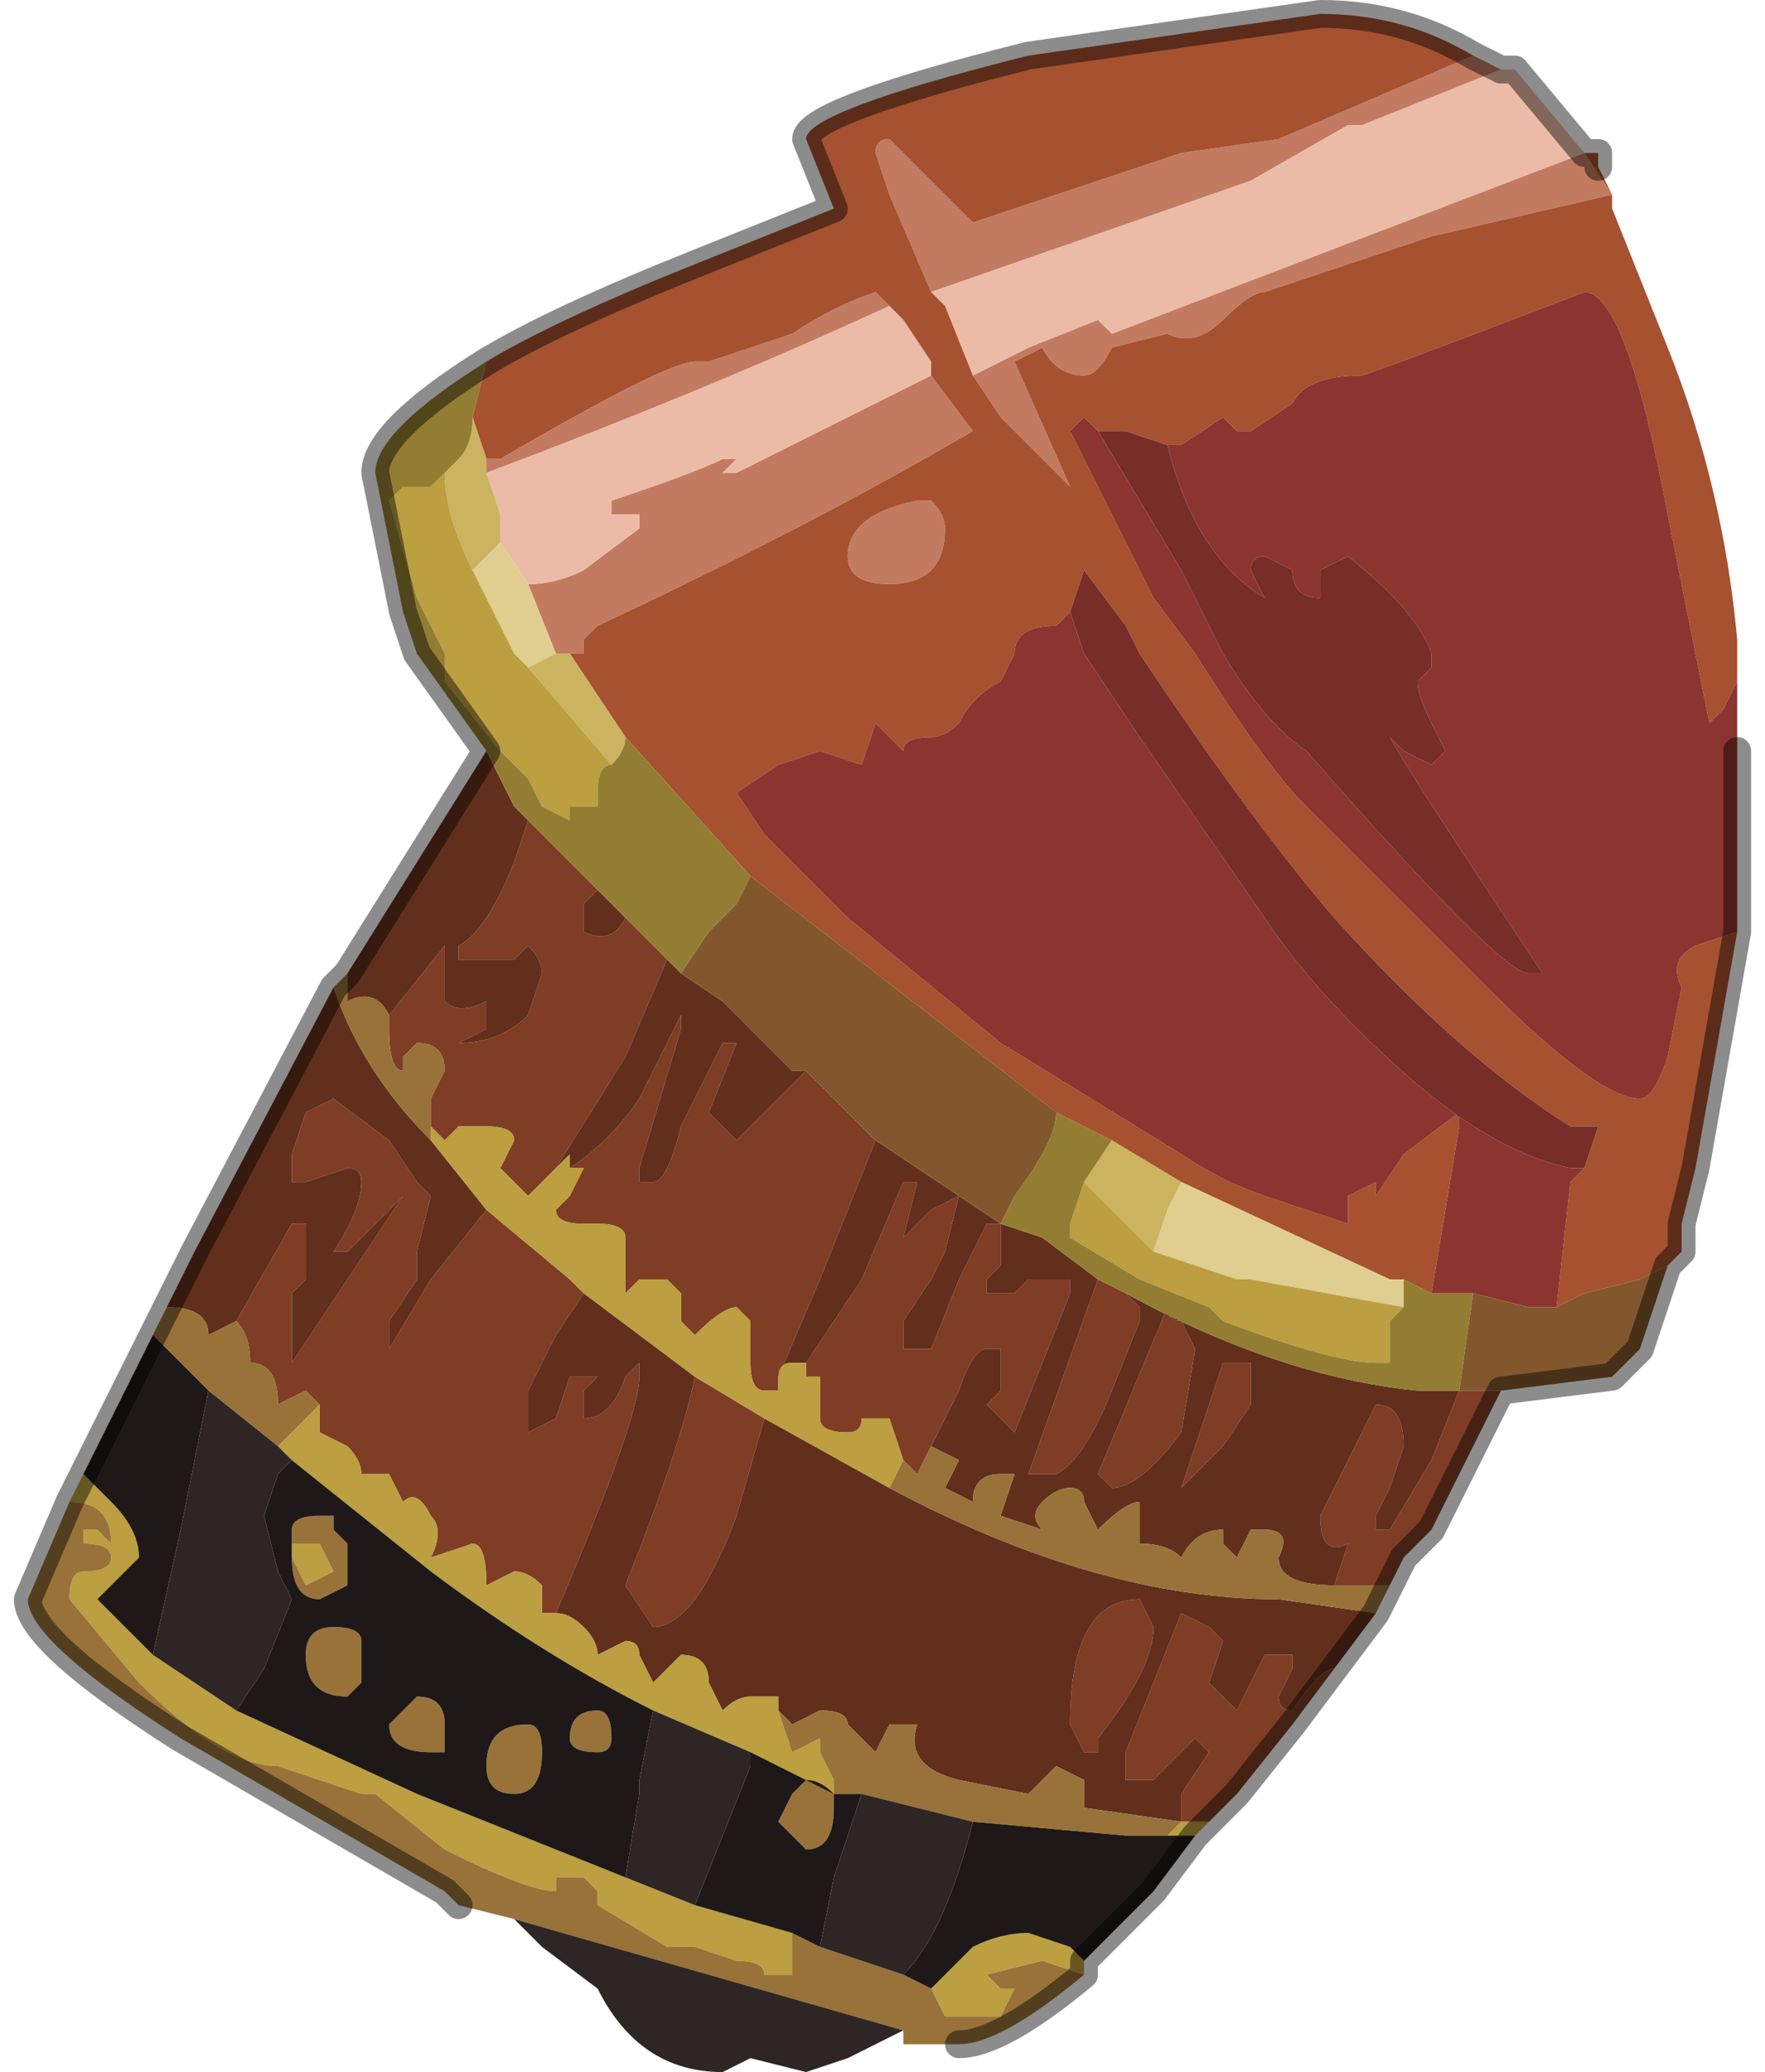 <?xml version="1.0" encoding="UTF-8" standalone="no"?>
<svg xmlns:xlink="http://www.w3.org/1999/xlink" height="7.45px" width="6.35px" xmlns="http://www.w3.org/2000/svg">
  <g transform="matrix(1.0, 0.0, 0.0, 1.0, 4.05, 4.75)">
    <path d="M1.25 -4.55 L1.35 -4.5 0.85 -4.3 0.8 -4.3 0.45 -4.1 -0.7 -3.7 -0.85 -4.05 -0.9 -4.2 Q-0.9 -4.25 -0.85 -4.25 L-0.7 -4.1 -0.7 -4.1 -0.55 -3.95 0.2 -4.2 0.55 -4.25 1.25 -4.55 M1.65 -4.2 L1.75 -4.05 1.1 -3.9 0.5 -3.7 Q0.45 -3.7 0.35 -3.6 0.25 -3.5 0.15 -3.55 L-0.05 -3.5 Q-0.1 -3.4 -0.15 -3.4 -0.25 -3.4 -0.3 -3.5 L-0.4 -3.45 -0.2 -3.0 -0.2 -3.0 -0.45 -3.25 -0.55 -3.4 -0.45 -3.45 -0.35 -3.5 -0.1 -3.6 -0.05 -3.55 1.65 -4.2 M-2.15 -2.65 Q-2.05 -2.65 -1.95 -2.7 L-1.75 -2.85 -1.75 -2.9 -1.85 -2.9 -1.85 -2.95 Q-1.55 -3.05 -1.45 -3.1 L-1.4 -3.1 -1.4 -3.1 -1.45 -3.05 -1.45 -3.05 -1.4 -3.05 -0.7 -3.4 -0.55 -3.2 Q-1.15 -2.85 -1.9 -2.5 L-1.95 -2.45 -1.95 -2.4 -2.0 -2.4 -2.05 -2.4 -2.15 -2.65 M-0.85 -3.65 Q-1.5 -3.35 -2.3 -3.05 L-2.3 -3.1 -2.25 -3.1 Q-1.65 -3.45 -1.55 -3.45 -1.5 -3.45 -1.5 -3.45 L-1.2 -3.55 Q-1.05 -3.65 -0.9 -3.7 L-0.85 -3.65 M-0.65 -2.85 Q-0.65 -2.65 -0.85 -2.65 -1.0 -2.65 -1.0 -2.75 -1.0 -2.9 -0.75 -2.95 L-0.7 -2.95 Q-0.65 -2.9 -0.65 -2.85" fill="#c27b60" fill-rule="evenodd" stroke="none"/>
    <path d="M1.35 -4.5 L1.4 -4.5 1.65 -4.2 1.65 -4.2 -0.05 -3.55 -0.1 -3.6 -0.35 -3.5 -0.45 -3.45 -0.55 -3.4 -0.65 -3.65 -0.7 -3.7 0.45 -4.1 0.8 -4.3 0.85 -4.3 1.35 -4.5 M-0.7 -3.4 L-1.4 -3.05 -1.45 -3.05 -1.45 -3.05 -1.4 -3.1 -1.4 -3.1 -1.45 -3.1 Q-1.55 -3.05 -1.85 -2.95 L-1.85 -2.9 -1.75 -2.9 -1.75 -2.85 -1.95 -2.7 Q-2.05 -2.65 -2.15 -2.65 L-2.25 -2.8 -2.25 -2.9 -2.3 -3.05 Q-1.5 -3.35 -0.85 -3.65 L-0.8 -3.6 -0.7 -3.45 -0.7 -3.4" fill="#ecbba8" fill-rule="evenodd" stroke="none"/>
    <path d="M1.65 -4.2 L1.65 -4.2 1.7 -4.2 1.7 -4.2 1.7 -4.15 1.75 -4.05 1.75 -4.0 1.95 -3.5 Q2.15 -3.0 2.2 -2.45 L2.2 -2.3 2.15 -2.2 2.1 -2.15 1.95 -2.9 Q1.8 -3.7 1.65 -3.7 1.0 -3.45 0.85 -3.4 0.65 -3.4 0.6 -3.3 L0.45 -3.2 Q0.4 -3.2 0.4 -3.2 L0.35 -3.25 0.2 -3.15 0.15 -3.15 0.0 -3.2 -0.1 -3.2 -0.15 -3.25 -0.2 -3.2 0.1 -2.6 0.25 -2.4 Q0.5 -2.0 0.65 -1.85 L1.3 -1.2 Q1.7 -0.8 1.85 -0.8 L1.85 -0.8 Q1.9 -0.8 1.95 -0.95 L2.0 -1.2 Q1.95 -1.3 2.05 -1.35 L2.2 -1.4 2.05 -0.55 2.0 -0.35 2.0 -0.25 1.95 -0.2 1.85 -0.15 1.65 -0.1 1.55 -0.05 1.6 -0.5 1.65 -0.55 1.7 -0.7 1.6 -0.7 Q1.2 -0.95 0.75 -1.45 0.45 -1.8 0.05 -2.4 L0.0 -2.5 -0.15 -2.7 -0.2 -2.55 -0.25 -2.5 Q-0.4 -2.5 -0.4 -2.4 L-0.45 -2.3 Q-0.55 -2.25 -0.6 -2.15 -0.65 -2.1 -0.7 -2.1 -0.8 -2.1 -0.8 -2.05 L-0.85 -2.1 -0.9 -2.15 -0.95 -2.0 -1.1 -2.05 -1.25 -2.0 -1.4 -1.9 -1.3 -1.75 -1.0 -1.45 -0.45 -1.0 0.2 -0.6 Q0.35 -0.5 0.5 -0.45 L0.8 -0.35 0.8 -0.45 0.9 -0.5 0.9 -0.45 1.0 -0.6 1.2 -0.75 1.2 -0.7 1.1 -0.1 1.1 -0.1 1.0 -0.15 0.95 -0.15 0.2 -0.5 -0.05 -0.65 -0.25 -0.75 -1.35 -1.6 -1.8 -2.1 -2.0 -2.4 -1.95 -2.4 -1.95 -2.45 -1.9 -2.5 Q-1.15 -2.85 -0.55 -3.2 L-0.7 -3.4 -0.7 -3.45 -0.8 -3.6 -0.85 -3.65 -0.9 -3.7 Q-1.05 -3.65 -1.2 -3.55 L-1.5 -3.45 Q-1.5 -3.45 -1.55 -3.45 -1.65 -3.45 -2.25 -3.1 L-2.3 -3.1 -2.35 -3.25 -2.35 -3.25 -2.3 -3.45 Q-2.05 -3.6 -1.55 -3.8 L-1.05 -4.0 -1.15 -4.25 Q-1.15 -4.35 -0.35 -4.55 L0.7 -4.7 Q1.0 -4.7 1.25 -4.55 L0.55 -4.25 0.2 -4.2 -0.55 -3.95 -0.7 -4.1 -0.7 -4.1 -0.85 -4.25 Q-0.9 -4.25 -0.9 -4.2 L-0.85 -4.05 -0.7 -3.7 -0.65 -3.65 -0.55 -3.4 -0.45 -3.25 -0.2 -3.0 -0.2 -3.0 -0.4 -3.45 -0.3 -3.5 Q-0.25 -3.4 -0.15 -3.4 -0.1 -3.4 -0.05 -3.5 L0.15 -3.55 Q0.25 -3.5 0.35 -3.6 0.45 -3.7 0.5 -3.7 L1.1 -3.9 1.75 -4.05 1.65 -4.2 1.65 -4.2 M-0.65 -2.85 Q-0.65 -2.9 -0.7 -2.95 L-0.75 -2.95 Q-1.0 -2.9 -1.0 -2.75 -1.0 -2.65 -0.85 -2.65 -0.65 -2.65 -0.65 -2.85" fill="#a65130" fill-rule="evenodd" stroke="none"/>
    <path d="M2.2 -2.3 L2.2 -2.05 2.2 -1.4 2.05 -1.35 Q1.95 -1.3 2.0 -1.2 L1.95 -0.95 Q1.9 -0.8 1.85 -0.8 L1.85 -0.8 Q1.7 -0.8 1.3 -1.2 L0.65 -1.85 Q0.5 -2.0 0.25 -2.4 L0.1 -2.6 -0.2 -3.2 -0.15 -3.25 -0.1 -3.2 0.2 -2.7 0.35 -2.4 Q0.5 -2.15 0.65 -2.05 1.35 -1.25 1.45 -1.25 L1.5 -1.25 1.5 -1.25 Q1.0 -2.0 0.95 -2.1 L1.0 -2.05 1.1 -2.0 1.15 -2.05 1.1 -2.15 Q1.05 -2.25 1.05 -2.3 L1.1 -2.35 1.1 -2.4 Q1.05 -2.55 0.8 -2.75 L0.7 -2.7 0.7 -2.6 Q0.6 -2.6 0.6 -2.7 L0.5 -2.75 Q0.45 -2.75 0.45 -2.7 L0.5 -2.6 0.5 -2.6 Q0.25 -2.75 0.15 -3.15 L0.2 -3.15 0.35 -3.25 0.4 -3.2 Q0.4 -3.2 0.45 -3.2 L0.6 -3.3 Q0.65 -3.4 0.85 -3.4 1.0 -3.45 1.65 -3.7 1.8 -3.7 1.95 -2.9 L2.1 -2.15 2.15 -2.2 2.2 -2.3 M-0.2 -2.55 L-0.15 -2.4 0.05 -2.1 0.5 -1.45 Q0.7 -1.15 1.05 -0.85 1.35 -0.6 1.6 -0.55 L1.65 -0.55 1.6 -0.5 1.55 -0.05 1.45 -0.05 1.25 -0.1 1.1 -0.1 1.2 -0.7 1.2 -0.75 1.0 -0.6 0.9 -0.45 0.9 -0.5 0.8 -0.45 0.8 -0.35 0.5 -0.45 Q0.35 -0.5 0.2 -0.6 L-0.45 -1.0 -1.0 -1.45 -1.3 -1.75 -1.4 -1.9 -1.25 -2.0 -1.1 -2.05 -0.95 -2.0 -0.9 -2.15 -0.85 -2.1 -0.8 -2.05 Q-0.8 -2.1 -0.7 -2.1 -0.65 -2.1 -0.6 -2.15 -0.55 -2.25 -0.45 -2.3 L-0.4 -2.4 Q-0.4 -2.5 -0.25 -2.5 L-0.2 -2.55" fill="#8c3530" fill-rule="evenodd" stroke="none"/>
    <path d="M0.15 -3.15 Q0.25 -2.75 0.5 -2.6 L0.5 -2.6 0.45 -2.7 Q0.45 -2.75 0.5 -2.75 L0.6 -2.7 Q0.6 -2.6 0.7 -2.6 L0.7 -2.7 0.8 -2.75 Q1.05 -2.55 1.1 -2.4 L1.1 -2.35 1.05 -2.3 Q1.05 -2.25 1.1 -2.15 L1.15 -2.05 1.1 -2.0 1.0 -2.05 0.95 -2.1 Q1.0 -2.0 1.5 -1.25 L1.5 -1.25 1.45 -1.25 Q1.35 -1.25 0.65 -2.05 0.5 -2.15 0.35 -2.4 L0.2 -2.7 -0.1 -3.2 0.0 -3.2 0.15 -3.15 M1.65 -0.55 L1.6 -0.55 Q1.35 -0.6 1.05 -0.85 0.7 -1.15 0.5 -1.45 L0.05 -2.1 -0.15 -2.4 -0.2 -2.55 -0.15 -2.7 0.0 -2.5 0.05 -2.4 Q0.45 -1.8 0.75 -1.45 1.2 -0.95 1.6 -0.7 L1.7 -0.7 1.65 -0.55" fill="#772d28" fill-rule="evenodd" stroke="none"/>
    <path d="M0.1 -0.25 L0.15 -0.4 0.2 -0.5 0.95 -0.15 1.0 -0.15 1.0 -0.05 0.45 -0.15 0.4 -0.15 Q0.25 -0.2 0.1 -0.25 M-2.15 -2.65 L-2.05 -2.4 -2.15 -2.35 -2.2 -2.4 -2.35 -2.7 -2.25 -2.8 -2.15 -2.65" fill="#e0ce91" fill-rule="evenodd" stroke="none"/>
    <path d="M0.2 -0.5 L0.15 -0.4 0.1 -0.25 -0.15 -0.5 -0.05 -0.65 0.2 -0.5 M-2.05 -2.4 L-2.0 -2.4 -1.8 -2.1 Q-1.8 -2.05 -1.85 -2.0 L-2.15 -2.35 -2.05 -2.4 M-2.3 -3.05 L-2.25 -2.9 -2.25 -2.8 -2.35 -2.7 Q-2.45 -2.9 -2.45 -3.05 L-2.4 -3.1 Q-2.35 -3.15 -2.35 -3.25 L-2.3 -3.1 -2.3 -3.05" fill="#cbb360" fill-rule="evenodd" stroke="none"/>
    <path d="M1.35 0.25 L1.1 0.75 1.0 0.85 0.95 0.95 0.85 0.95 0.75 0.95 0.8 0.8 Q0.7 0.85 0.7 0.7 L0.9 0.3 Q1.0 0.3 1.0 0.45 L0.95 0.6 0.9 0.7 0.9 0.75 0.95 0.75 1.1 0.5 1.2 0.25 1.25 0.25 1.35 0.25 M0.75 1.25 L0.6 1.45 0.4 1.7 0.3 1.8 0.2 1.8 0.2 1.7 0.3 1.55 0.25 1.5 0.2 1.55 0.1 1.65 0.0 1.65 0.0 1.55 0.1 1.3 0.2 1.05 0.3 1.1 0.35 1.15 0.3 1.3 0.4 1.4 0.45 1.3 0.5 1.2 0.6 1.2 0.6 1.25 0.55 1.35 Q0.55 1.4 0.6 1.4 0.7 1.25 0.75 1.25 M0.0 -0.1 L0.05 -0.05 0.05 0.0 -0.05 0.25 Q-0.15 0.5 -0.25 0.55 L-0.35 0.55 -0.1 -0.15 0.0 -0.1 M-0.6 -0.45 L-0.65 -0.25 -0.7 -0.15 -0.8 0.0 -0.8 0.1 -0.7 0.1 -0.6 -0.15 -0.6 -0.15 -0.5 -0.35 -0.45 -0.35 -0.45 -0.2 -0.5 -0.15 -0.5 -0.1 Q-0.5 -0.1 -0.4 -0.1 L-0.35 -0.15 -0.3 -0.15 -0.25 -0.15 -0.2 -0.15 -0.2 -0.1 -0.4 0.4 -0.5 0.3 -0.45 0.25 -0.45 0.1 -0.5 0.1 Q-0.55 0.1 -0.6 0.25 L-0.7 0.45 -0.7 0.45 -0.75 0.55 -0.8 0.5 -0.85 0.35 -0.9 0.35 Q-0.95 0.35 -0.95 0.35 -0.95 0.4 -1.0 0.4 -1.1 0.4 -1.1 0.35 L-1.1 0.2 -1.15 0.2 -1.15 0.15 -0.95 -0.15 -0.95 -0.15 -0.8 -0.5 -0.75 -0.5 -0.8 -0.3 -0.7 -0.4 -0.6 -0.45 -0.6 -0.45 M0.05 1.0 L0.1 1.1 Q0.1 1.25 -0.1 1.5 L-0.1 1.55 -0.15 1.55 -0.2 1.45 Q-0.2 1.0 0.05 1.0 M0.25 0.1 L0.2 0.4 Q0.05 0.6 -0.05 0.6 L-0.1 0.55 0.15 -0.05 Q0.15 0.0 0.2 0.0 L0.25 0.1 M0.2 0.6 L0.35 0.15 0.45 0.15 0.45 0.3 0.35 0.45 0.2 0.6 M-2.65 -1.1 L-2.45 -1.35 -2.45 -1.15 Q-2.4 -1.1 -2.3 -1.15 L-2.3 -1.05 -2.4 -1.0 Q-2.25 -1.0 -2.15 -1.1 L-2.1 -1.25 Q-2.1 -1.3 -2.15 -1.35 -2.2 -1.3 -2.2 -1.3 L-2.3 -1.3 -2.4 -1.3 -2.4 -1.35 Q-2.3 -1.4 -2.2 -1.65 L-2.15 -1.8 -2.0 -1.65 -1.9 -1.55 -1.95 -1.5 -1.95 -1.4 Q-1.85 -1.35 -1.8 -1.45 L-1.65 -1.3 -1.8 -0.95 -2.05 -0.55 -2.15 -0.45 -2.2 -0.5 -2.25 -0.55 -2.2 -0.65 Q-2.2 -0.7 -2.3 -0.7 L-2.4 -0.7 -2.45 -0.65 -2.5 -0.7 -2.5 -0.8 -2.45 -0.9 Q-2.45 -1.0 -2.55 -1.0 L-2.6 -0.95 -2.6 -0.9 Q-2.65 -0.9 -2.65 -1.05 L-2.65 -1.1 M-3.2 0.0 L-3.0 -0.35 -2.95 -0.35 -2.95 -0.15 -3.0 -0.1 -3.0 0.1 -3.0 0.15 -2.8 -0.15 -2.6 -0.45 -2.8 -0.25 -2.85 -0.25 Q-2.75 -0.4 -2.75 -0.5 -2.75 -0.55 -2.8 -0.55 L-2.95 -0.5 -3.0 -0.5 -3.0 -0.6 -2.95 -0.75 -2.85 -0.8 -2.65 -0.65 -2.55 -0.5 -2.5 -0.45 -2.55 -0.25 -2.55 -0.15 -2.65 0.0 -2.65 0.1 -2.5 -0.15 -2.3 -0.4 -2.0 -0.15 -1.95 -0.1 -2.05 0.05 -2.15 0.25 -2.15 0.4 -2.05 0.35 -2.0 0.2 -1.9 0.2 -1.95 0.25 -1.95 0.35 Q-1.85 0.35 -1.8 0.2 L-1.75 0.15 -1.75 0.2 Q-1.75 0.35 -2.05 1.05 L-2.1 1.05 -2.1 0.95 Q-2.15 0.9 -2.2 0.9 L-2.3 0.95 Q-2.3 0.8 -2.35 0.8 L-2.5 0.85 Q-2.45 0.75 -2.5 0.7 -2.55 0.6 -2.6 0.65 L-2.65 0.55 -2.75 0.55 Q-2.75 0.5 -2.8 0.45 L-2.9 0.4 -2.9 0.3 -2.95 0.25 -3.05 0.3 Q-3.05 0.15 -3.15 0.15 -3.15 0.05 -3.2 0.0 M-1.15 -0.9 L-0.9 -0.65 -1.1 -0.15 -1.25 0.2 -1.25 0.25 -1.3 0.25 Q-1.35 0.25 -1.35 0.15 L-1.35 0.0 -1.4 -0.05 Q-1.45 -0.05 -1.55 0.05 L-1.6 0.0 -1.6 -0.1 -1.65 -0.15 -1.65 -0.15 -1.7 -0.15 -1.75 -0.15 -1.75 -0.15 -1.8 -0.1 -1.8 -0.15 -1.8 -0.3 Q-1.8 -0.35 -1.9 -0.35 L-1.95 -0.35 Q-2.05 -0.35 -2.05 -0.4 L-2.0 -0.45 -1.95 -0.55 -2.0 -0.55 Q-1.85 -0.65 -1.75 -0.8 L-1.6 -1.1 -1.6 -1.05 -1.75 -0.55 -1.75 -0.5 -1.7 -0.5 Q-1.65 -0.5 -1.6 -0.7 L-1.45 -1.0 -1.4 -1.0 -1.5 -0.75 -1.45 -0.7 -1.4 -0.65 -1.15 -0.9 M-1.55 0.2 L-1.3 0.35 -1.4 0.7 Q-1.55 1.1 -1.7 1.1 L-1.8 0.95 Q-1.6 0.45 -1.55 0.2" fill="#7e3d24" fill-rule="evenodd" stroke="none"/>
    <path d="M0.9 1.05 L0.75 1.25 Q0.7 1.25 0.6 1.4 0.55 1.4 0.55 1.35 L0.6 1.25 0.6 1.2 0.5 1.2 0.45 1.3 0.4 1.4 0.3 1.3 0.35 1.15 0.3 1.1 0.2 1.05 0.1 1.3 0.0 1.55 0.0 1.65 0.1 1.65 0.2 1.55 0.25 1.5 0.3 1.55 0.2 1.7 0.2 1.8 -0.15 1.75 -0.15 1.65 -0.25 1.6 -0.3 1.65 -0.35 1.7 -0.6 1.65 Q-0.8 1.6 -0.75 1.45 L-0.8 1.45 -0.85 1.45 -0.9 1.55 -1.0 1.45 Q-1.0 1.4 -1.1 1.4 L-1.2 1.45 -1.25 1.4 -1.25 1.35 -1.35 1.35 Q-1.4 1.35 -1.45 1.4 L-1.5 1.3 Q-1.5 1.2 -1.6 1.2 L-1.65 1.25 -1.7 1.3 -1.75 1.2 Q-1.75 1.15 -1.8 1.15 L-1.9 1.2 Q-1.9 1.15 -1.95 1.1 -2.0 1.05 -2.05 1.05 -1.75 0.35 -1.75 0.2 L-1.75 0.15 -1.8 0.2 Q-1.85 0.35 -1.95 0.35 L-1.95 0.25 -1.9 0.2 -2.0 0.2 -2.05 0.35 -2.15 0.4 -2.15 0.25 -2.05 0.05 -1.95 -0.1 -1.55 0.2 Q-1.6 0.45 -1.8 0.95 L-1.7 1.1 Q-1.55 1.1 -1.4 0.7 L-1.3 0.35 -0.85 0.6 Q-0.1 1.0 0.55 1.0 L0.9 1.05 M-3.45 -0.05 L-3.35 -0.25 -2.85 -1.2 Q-2.75 -0.9 -2.5 -0.65 L-2.3 -0.4 -2.5 -0.15 -2.65 0.1 -2.65 0.0 -2.55 -0.15 -2.55 -0.25 -2.5 -0.45 -2.55 -0.5 -2.65 -0.65 -2.85 -0.8 -2.95 -0.75 -3.0 -0.6 -3.0 -0.5 -2.95 -0.5 -2.8 -0.55 Q-2.75 -0.55 -2.75 -0.5 -2.75 -0.4 -2.85 -0.25 L-2.8 -0.25 -2.6 -0.45 -2.8 -0.15 -3.0 0.15 -3.0 0.1 -3.0 -0.1 -2.95 -0.15 -2.95 -0.35 -3.0 -0.35 -3.2 0.0 -3.2 0.0 -3.3 0.05 -3.3 0.05 Q-3.3 -0.05 -3.45 -0.05 L-3.45 -0.05 M-2.8 -1.25 L-2.8 -1.25 -2.3 -2.05 -2.2 -1.85 -2.15 -1.8 -2.2 -1.65 Q-2.3 -1.4 -2.4 -1.35 L-2.4 -1.3 -2.3 -1.3 -2.2 -1.3 Q-2.2 -1.3 -2.15 -1.35 -2.1 -1.3 -2.1 -1.25 L-2.15 -1.1 Q-2.25 -1.0 -2.4 -1.0 L-2.3 -1.05 -2.3 -1.15 Q-2.4 -1.1 -2.45 -1.15 L-2.45 -1.35 -2.65 -1.1 Q-2.7 -1.2 -2.8 -1.15 L-2.8 -1.25 M-0.1 -0.15 L-0.35 0.55 -0.25 0.55 Q-0.15 0.5 -0.05 0.25 L0.05 0.0 0.05 -0.05 0.0 -0.1 Q0.55 0.2 1.05 0.25 L1.1 0.25 1.2 0.25 1.1 0.5 0.95 0.75 0.9 0.75 0.9 0.7 0.95 0.6 1.0 0.45 Q1.0 0.3 0.9 0.3 L0.7 0.7 Q0.7 0.85 0.8 0.8 L0.75 0.95 Q0.55 0.95 0.55 0.85 0.6 0.75 0.5 0.75 L0.45 0.75 0.4 0.85 0.35 0.8 0.35 0.75 Q0.25 0.75 0.2 0.85 0.15 0.8 0.05 0.8 L0.05 0.65 Q0.0 0.65 -0.1 0.75 L-0.15 0.65 Q-0.15 0.6 -0.2 0.6 -0.25 0.6 -0.3 0.65 -0.35 0.7 -0.3 0.75 L-0.45 0.7 -0.4 0.55 Q-0.45 0.55 -0.45 0.55 -0.55 0.55 -0.55 0.65 L-0.65 0.6 -0.6 0.5 -0.7 0.45 -0.6 0.25 Q-0.55 0.1 -0.5 0.1 L-0.45 0.1 -0.45 0.25 -0.5 0.3 -0.4 0.4 -0.2 -0.1 -0.2 -0.15 -0.25 -0.15 -0.3 -0.15 -0.35 -0.15 -0.4 -0.1 Q-0.5 -0.1 -0.5 -0.1 L-0.5 -0.15 -0.45 -0.2 -0.45 -0.35 -0.5 -0.35 -0.6 -0.15 -0.6 -0.15 -0.7 0.1 -0.8 0.1 -0.8 0.0 -0.7 -0.15 -0.65 -0.25 -0.6 -0.45 -0.45 -0.35 -0.3 -0.3 -0.1 -0.15 -0.1 -0.15 M0.2 0.6 L0.35 0.45 0.45 0.3 0.45 0.15 0.35 0.15 0.2 0.6 M0.25 0.1 L0.2 0.0 Q0.15 0.0 0.15 -0.05 L-0.1 0.55 -0.05 0.6 Q0.05 0.6 0.2 0.4 L0.25 0.1 M0.05 1.0 Q-0.2 1.0 -0.2 1.45 L-0.15 1.55 -0.1 1.55 -0.1 1.5 Q0.1 1.25 0.1 1.1 L0.05 1.0 M-2.05 -0.55 L-1.8 -0.95 -1.65 -1.3 -1.6 -1.25 -1.45 -1.15 -1.25 -0.95 -1.2 -0.9 -1.15 -0.9 -1.4 -0.65 -1.45 -0.7 -1.5 -0.75 -1.4 -1.0 -1.45 -1.0 -1.6 -0.7 Q-1.65 -0.5 -1.7 -0.5 L-1.75 -0.5 -1.75 -0.55 -1.6 -1.05 -1.6 -1.1 -1.75 -0.8 Q-1.85 -0.65 -2.0 -0.55 L-2.0 -0.6 -2.05 -0.55 M-1.8 -1.45 Q-1.85 -1.35 -1.95 -1.4 L-1.95 -1.5 -1.9 -1.55 -1.8 -1.45 M-0.9 -0.65 L-0.6 -0.45 -0.7 -0.4 -0.8 -0.3 -0.75 -0.5 -0.8 -0.5 -0.95 -0.15 -0.95 -0.15 -1.15 0.15 -1.2 0.15 Q-1.25 0.15 -1.25 0.2 L-1.1 -0.15 -0.9 -0.65" fill="#622f1c" fill-rule="evenodd" stroke="none"/>
    <path d="M0.3 1.8 L0.25 1.85 0.15 1.85 0.2 1.8 0.3 1.8 M-0.15 2.3 L-0.15 2.35 -0.3 2.3 -0.5 2.35 -0.45 2.4 -0.4 2.4 -0.45 2.5 -0.5 2.5 -0.6 2.5 -0.65 2.5 -0.7 2.4 -0.7 2.4 -0.65 2.35 -0.55 2.25 Q-0.45 2.2 -0.35 2.2 L-0.2 2.25 -0.15 2.3 M-3.8 0.65 L-3.75 0.55 -3.65 0.65 Q-3.55 0.75 -3.55 0.85 L-3.6 0.9 -3.7 1.0 -3.5 1.2 -3.2 1.4 -2.55 1.7 -1.8 2.0 -1.55 2.1 -1.2 2.2 -1.2 2.35 -1.3 2.35 Q-1.3 2.3 -1.4 2.3 L-1.55 2.25 -1.6 2.25 -1.65 2.25 -1.9 2.1 -1.9 2.05 -1.95 2.0 -2.05 2.0 -2.05 2.05 Q-2.15 2.05 -2.45 1.9 L-2.7 1.7 -2.7 1.7 -2.65 1.7 -2.7 1.7 -2.75 1.7 -2.75 1.7 -3.05 1.6 Q-3.25 1.6 -3.55 1.3 L-3.8 1.0 Q-3.8 0.9 -3.75 0.9 -3.65 0.9 -3.65 0.85 -3.65 0.8 -3.75 0.8 L-3.75 0.75 -3.7 0.75 -3.65 0.8 Q-3.65 0.65 -3.8 0.65 M0.1 -0.25 Q0.25 -0.2 0.4 -0.15 L0.45 -0.15 1.0 -0.05 0.95 0.0 0.95 0.15 0.9 0.15 Q0.75 0.15 0.35 0.0 L0.3 -0.05 0.05 -0.15 -0.2 -0.3 -0.2 -0.35 -0.15 -0.5 0.1 -0.25 M-1.85 -2.0 Q-1.9 -2.0 -1.9 -1.9 L-1.9 -1.85 -1.95 -1.85 -2.0 -1.85 -2.0 -1.8 -2.1 -1.85 -2.15 -1.95 -2.25 -2.05 -2.45 -2.3 -2.45 -2.4 -2.55 -2.6 -2.65 -2.95 -2.6 -3.0 -2.5 -3.0 -2.45 -3.05 Q-2.45 -2.9 -2.35 -2.7 L-2.2 -2.4 -2.15 -2.35 -1.85 -2.0 M-2.5 -0.7 L-2.45 -0.65 -2.4 -0.7 -2.3 -0.7 Q-2.2 -0.7 -2.2 -0.65 L-2.25 -0.55 -2.2 -0.5 -2.15 -0.45 -2.05 -0.55 -2.0 -0.6 -2.0 -0.55 -1.95 -0.55 -2.0 -0.45 -2.05 -0.4 Q-2.05 -0.35 -1.95 -0.35 L-1.9 -0.35 Q-1.8 -0.35 -1.8 -0.3 L-1.8 -0.15 -1.8 -0.1 -1.75 -0.15 -1.75 -0.15 -1.7 -0.15 -1.65 -0.15 -1.65 -0.15 -1.6 -0.1 -1.6 0.0 -1.55 0.05 Q-1.45 -0.05 -1.4 -0.05 L-1.35 0.0 -1.35 0.15 Q-1.35 0.25 -1.3 0.25 L-1.25 0.25 -1.25 0.2 Q-1.25 0.15 -1.2 0.15 L-1.15 0.15 -1.15 0.2 -1.1 0.2 -1.1 0.35 Q-1.1 0.4 -1.0 0.4 -0.95 0.4 -0.95 0.35 -0.95 0.35 -0.9 0.35 L-0.85 0.35 -0.8 0.5 -0.85 0.6 -1.3 0.35 -1.55 0.2 -1.95 -0.1 -2.0 -0.15 -2.3 -0.4 -2.5 -0.65 -2.5 -0.7 M-2.05 1.05 Q-2.0 1.05 -1.95 1.1 -1.9 1.15 -1.9 1.2 L-1.8 1.15 Q-1.75 1.15 -1.75 1.2 L-1.7 1.3 -1.65 1.25 -1.6 1.2 Q-1.5 1.2 -1.5 1.3 L-1.45 1.4 Q-1.4 1.35 -1.35 1.35 L-1.25 1.35 -1.25 1.4 -1.25 1.4 -1.2 1.55 -1.1 1.5 -1.1 1.55 -1.05 1.65 -1.05 1.7 -1.35 1.55 -1.7 1.4 Q-2.1 1.2 -2.5 0.9 L-3.0 0.5 -3.05 0.45 -2.9 0.3 -2.9 0.4 -2.8 0.45 Q-2.75 0.5 -2.75 0.55 L-2.65 0.55 -2.6 0.65 Q-2.55 0.6 -2.5 0.7 -2.45 0.75 -2.5 0.85 L-2.35 0.8 Q-2.3 0.8 -2.3 0.95 L-2.2 0.9 Q-2.15 0.9 -2.1 0.95 L-2.1 1.05 -2.05 1.05 M-3.0 0.85 L-3.0 0.8 -2.9 0.8 -2.9 0.8 -2.85 0.9 -2.95 0.95 -3.0 0.85" fill="#bb9f40" fill-rule="evenodd" stroke="none"/>
    <path d="M-2.3 -2.05 L-2.55 -2.4 -2.6 -2.55 -2.7 -3.05 Q-2.7 -3.2 -2.3 -3.45 L-2.35 -3.25 -2.35 -3.25 Q-2.35 -3.15 -2.4 -3.1 L-2.45 -3.05 -2.5 -3.0 -2.6 -3.0 -2.65 -2.95 -2.55 -2.6 -2.45 -2.4 -2.45 -2.3 -2.25 -2.05 -2.15 -1.95 -2.1 -1.85 -2.0 -1.8 -2.0 -1.85 -1.95 -1.85 -1.9 -1.85 -1.9 -1.9 Q-1.9 -2.0 -1.85 -2.0 -1.8 -2.05 -1.8 -2.1 L-1.35 -1.6 -1.4 -1.5 -1.5 -1.4 -1.6 -1.25 -1.65 -1.3 -1.8 -1.45 -1.9 -1.55 -2.0 -1.65 -2.15 -1.8 -2.2 -1.85 -2.3 -2.05 M1.1 -0.1 L1.25 -0.1 1.2 0.25 1.1 0.25 1.05 0.25 Q0.55 0.2 0.0 -0.1 L-0.1 -0.15 -0.1 -0.15 -0.3 -0.3 -0.45 -0.35 -0.4 -0.45 Q-0.25 -0.65 -0.25 -0.75 L-0.05 -0.65 -0.15 -0.5 -0.2 -0.35 -0.2 -0.3 0.05 -0.15 0.3 -0.05 0.35 0.0 Q0.75 0.15 0.9 0.15 L0.95 0.15 0.95 0.0 1.0 -0.05 1.0 -0.15 1.1 -0.1 1.1 -0.1" fill="#937d33" fill-rule="evenodd" stroke="none"/>
    <path d="M1.95 -0.2 L1.85 0.1 1.75 0.2 1.35 0.25 1.25 0.25 1.2 0.25 1.25 -0.1 1.45 -0.05 1.55 -0.05 1.65 -0.1 1.85 -0.15 1.95 -0.2 M-0.45 -0.35 L-0.6 -0.45 -0.9 -0.65 -1.15 -0.9 -1.2 -0.9 -1.25 -0.95 -1.45 -1.15 -1.6 -1.25 -1.5 -1.4 -1.4 -1.5 -1.35 -1.6 -0.25 -0.75 Q-0.25 -0.65 -0.4 -0.45 L-0.45 -0.35 M-0.6 -0.45 L-0.6 -0.45" fill="#83572d" fill-rule="evenodd" stroke="none"/>
    <path d="M0.95 0.95 L0.9 1.05 0.55 1.0 Q-0.1 1.0 -0.85 0.6 L-0.8 0.5 -0.75 0.55 -0.7 0.45 -0.7 0.45 -0.6 0.5 -0.65 0.6 -0.55 0.65 Q-0.55 0.55 -0.45 0.55 -0.45 0.55 -0.4 0.55 L-0.45 0.7 -0.3 0.75 Q-0.35 0.7 -0.3 0.65 -0.25 0.6 -0.2 0.6 -0.15 0.6 -0.15 0.65 L-0.1 0.75 Q0.0 0.65 0.05 0.65 L0.05 0.8 Q0.15 0.8 0.2 0.85 0.25 0.75 0.35 0.75 L0.35 0.8 0.4 0.85 0.45 0.75 0.5 0.75 Q0.6 0.75 0.55 0.85 0.55 0.95 0.75 0.95 L0.85 0.95 0.95 0.95 M-0.15 2.35 Q-0.45 2.6 -0.6 2.6 L-0.8 2.6 -0.8 2.55 -2.2 2.15 -2.4 2.1 -2.45 2.05 -3.4 1.5 Q-3.95 1.15 -3.95 1.0 L-3.8 0.65 Q-3.65 0.65 -3.65 0.8 L-3.7 0.75 -3.75 0.75 -3.75 0.8 Q-3.65 0.8 -3.65 0.85 -3.65 0.9 -3.75 0.9 -3.8 0.9 -3.8 1.0 L-3.55 1.3 Q-3.25 1.6 -3.05 1.6 L-2.75 1.7 -2.75 1.7 -2.7 1.7 -2.65 1.7 -2.7 1.7 -2.7 1.7 -2.45 1.9 Q-2.15 2.05 -2.05 2.05 L-2.05 2.0 -1.95 2.0 -1.9 2.05 -1.9 2.1 -1.65 2.25 -1.6 2.25 -1.55 2.25 -1.4 2.3 Q-1.3 2.3 -1.3 2.35 L-1.2 2.35 -1.2 2.2 -1.1 2.25 -0.8 2.35 -0.7 2.4 -0.7 2.4 -0.65 2.5 -0.6 2.5 -0.5 2.5 -0.45 2.5 -0.4 2.4 -0.45 2.4 -0.5 2.35 -0.3 2.3 -0.15 2.35 M-3.5 0.05 L-3.45 -0.05 -3.45 -0.05 Q-3.3 -0.05 -3.3 0.05 L-3.3 0.05 -3.2 0.0 -3.2 0.0 Q-3.15 0.05 -3.15 0.15 -3.05 0.15 -3.05 0.3 L-2.95 0.25 -2.9 0.3 -3.05 0.45 -3.3 0.25 -3.5 0.05 M-2.85 -1.2 L-2.8 -1.25 -2.8 -1.15 Q-2.7 -1.2 -2.65 -1.1 L-2.65 -1.05 Q-2.65 -0.9 -2.6 -0.9 L-2.6 -0.95 -2.55 -1.0 Q-2.45 -1.0 -2.45 -0.9 L-2.5 -0.8 -2.5 -0.7 -2.5 -0.65 Q-2.75 -0.9 -2.85 -1.2 M0.2 1.8 L0.15 1.85 0.0 1.85 -0.55 1.8 -0.95 1.7 -0.95 1.7 -1.05 1.7 -1.05 1.65 -1.1 1.55 -1.1 1.5 -1.2 1.55 -1.25 1.4 -1.25 1.4 -1.2 1.45 -1.1 1.4 Q-1.0 1.4 -1.0 1.45 L-0.9 1.55 -0.85 1.45 -0.8 1.45 -0.75 1.45 Q-0.8 1.6 -0.6 1.65 L-0.35 1.7 -0.3 1.65 -0.25 1.6 -0.15 1.65 -0.15 1.75 0.2 1.8 M-1.2 1.7 L-1.15 1.65 Q-1.1 1.65 -1.05 1.7 L-1.05 1.75 Q-1.05 1.9 -1.15 1.9 L-1.25 1.8 -1.2 1.7 M-2.0 1.5 Q-2.0 1.4 -1.9 1.4 -1.85 1.4 -1.85 1.5 -1.85 1.55 -1.9 1.55 -2.0 1.55 -2.0 1.5 M-2.85 0.7 L-2.85 0.75 -2.8 0.8 -2.8 0.95 -2.9 1.0 Q-3.0 1.0 -3.0 0.85 L-3.0 0.75 Q-3.0 0.7 -2.9 0.7 L-2.85 0.7 M-3.0 0.85 L-2.95 0.95 -2.85 0.9 -2.9 0.8 -2.9 0.8 -3.0 0.8 -3.0 0.85 M-2.85 1.1 Q-2.75 1.1 -2.75 1.15 L-2.75 1.3 -2.8 1.35 Q-2.95 1.35 -2.95 1.2 -2.95 1.1 -2.85 1.1 M-2.15 1.45 Q-2.1 1.45 -2.1 1.55 -2.1 1.7 -2.2 1.7 -2.3 1.7 -2.3 1.6 -2.3 1.45 -2.15 1.45 M-2.45 1.55 L-2.5 1.55 Q-2.65 1.55 -2.65 1.45 L-2.55 1.35 Q-2.45 1.35 -2.45 1.45 L-2.45 1.55" fill="#987239" fill-rule="evenodd" stroke="none"/>
    <path d="M0.25 1.85 L0.1 2.05 -0.15 2.3 -0.2 2.25 -0.35 2.2 Q-0.45 2.2 -0.55 2.25 L-0.65 2.35 -0.7 2.4 -0.8 2.35 Q-0.65 2.2 -0.55 1.8 L0.0 1.85 0.15 1.85 0.25 1.85 M-3.75 0.55 L-3.5 0.05 -3.3 0.25 -3.4 0.75 -3.5 1.2 -3.7 1.0 -3.6 0.9 -3.55 0.85 Q-3.55 0.75 -3.65 0.65 L-3.75 0.55 M-3.0 0.5 L-2.5 0.9 Q-2.1 1.2 -1.7 1.4 L-1.75 1.65 -1.75 1.7 -1.8 2.0 -2.55 1.7 -3.2 1.4 -3.1 1.25 -3.0 1.0 -3.05 0.9 -3.1 0.7 -3.05 0.55 -3.0 0.5 M-1.35 1.55 L-1.05 1.7 Q-1.1 1.65 -1.15 1.65 L-1.2 1.7 -1.25 1.8 -1.15 1.9 Q-1.05 1.9 -1.05 1.75 L-1.05 1.7 -0.95 1.7 -0.95 1.7 -1.05 2.0 -1.1 2.25 -1.2 2.2 -1.55 2.1 -1.35 1.6 -1.35 1.55 M-2.0 1.5 Q-2.0 1.55 -1.9 1.55 -1.85 1.55 -1.85 1.5 -1.85 1.4 -1.9 1.4 -2.0 1.4 -2.0 1.5 M-2.85 0.7 L-2.9 0.7 Q-3.0 0.7 -3.0 0.75 L-3.0 0.85 Q-3.0 1.0 -2.9 1.0 L-2.8 0.95 -2.8 0.8 -2.85 0.75 -2.85 0.7 M-2.85 1.1 Q-2.95 1.1 -2.95 1.2 -2.95 1.35 -2.8 1.35 L-2.75 1.3 -2.75 1.15 Q-2.75 1.1 -2.85 1.1 M-2.45 1.55 L-2.45 1.45 Q-2.45 1.35 -2.55 1.35 L-2.65 1.45 Q-2.65 1.55 -2.5 1.55 L-2.45 1.55 M-2.15 1.45 Q-2.3 1.45 -2.3 1.6 -2.3 1.7 -2.2 1.7 -2.1 1.7 -2.1 1.55 -2.1 1.45 -2.15 1.45" fill="#1e1918" fill-rule="evenodd" stroke="none"/>
    <path d="M-0.8 2.55 L-1.0 2.65 -1.15 2.7 -1.35 2.65 -1.45 2.7 Q-1.75 2.7 -1.9 2.4 L-2.1 2.25 -2.2 2.15 -0.8 2.55 M-0.55 1.8 Q-0.65 2.2 -0.8 2.35 L-1.1 2.25 -1.05 2.0 -0.95 1.7 -0.95 1.7 -0.95 1.7 -0.55 1.8 M-3.05 0.45 L-3.0 0.5 -3.05 0.55 -3.1 0.7 -3.05 0.9 -3.0 1.0 -3.1 1.25 -3.2 1.4 -3.5 1.2 -3.4 0.75 -3.3 0.25 -3.05 0.45 M-1.7 1.4 L-1.35 1.55 -1.35 1.6 -1.55 2.1 -1.8 2.0 -1.75 1.7 -1.75 1.65 -1.7 1.4" fill="#2e2625" fill-rule="evenodd" stroke="none"/>
    <path d="M1.25 -4.55 L1.35 -4.5 1.4 -4.5 1.65 -4.2 1.65 -4.2 1.7 -4.2 1.7 -4.2 1.7 -4.15 M2.2 -2.05 L2.2 -1.4 2.05 -0.55 2.0 -0.35 2.0 -0.25 1.95 -0.2 1.85 0.1 1.75 0.2 1.35 0.25 1.1 0.75 1.0 0.85 0.95 0.95 0.9 1.05 0.75 1.25 0.6 1.45 0.4 1.7 0.3 1.8 0.25 1.85 0.1 2.05 -0.15 2.3 -0.15 2.35 Q-0.45 2.6 -0.6 2.6 M-2.4 2.1 L-2.45 2.05 -3.4 1.5 Q-3.95 1.15 -3.95 1.0 L-3.8 0.65 -3.75 0.55 -3.5 0.05 -3.45 -0.05 -3.35 -0.25 -2.85 -1.2 -2.8 -1.25 -2.8 -1.25 -2.3 -2.05 -2.55 -2.4 -2.6 -2.55 -2.7 -3.05 Q-2.7 -3.2 -2.3 -3.45 -2.05 -3.6 -1.55 -3.8 L-1.05 -4.0 -1.15 -4.25 Q-1.15 -4.35 -0.35 -4.55 L0.7 -4.7 Q1.0 -4.7 1.25 -4.55" fill="none" stroke="#000000" stroke-linecap="round" stroke-linejoin="round" stroke-opacity="0.451" stroke-width="0.1"/>
  </g>
</svg>
